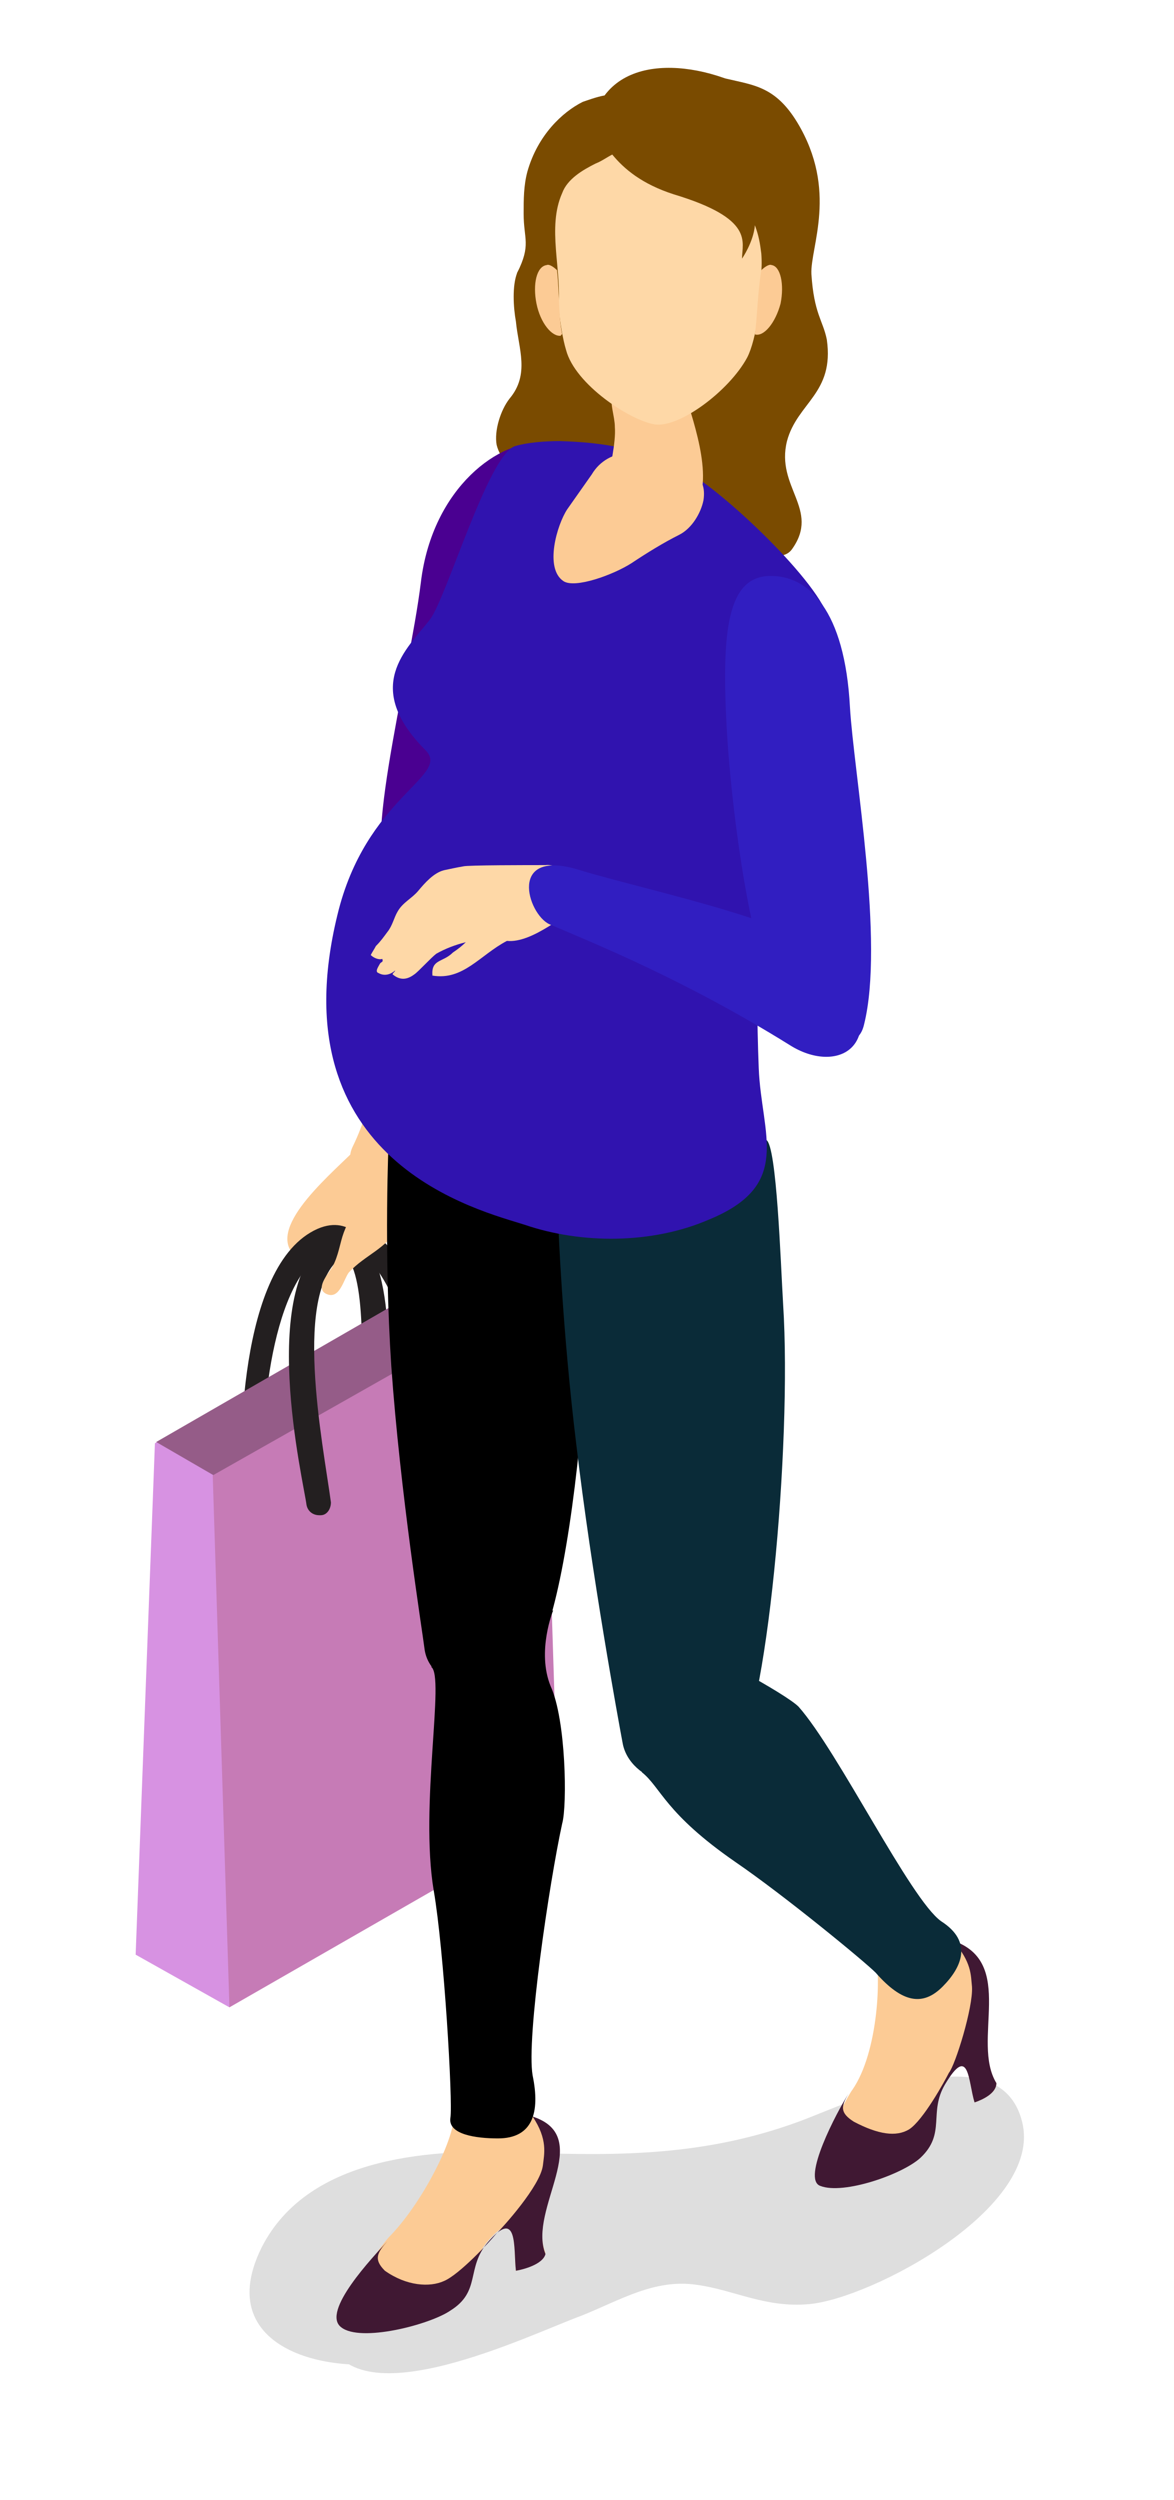 <svg width="727" height="1548" viewBox="0 0 727 1548" fill="none" xmlns="http://www.w3.org/2000/svg">
<path d="M344.147 1338.36C297.209 1334.38 179.467 1382.91 203.333 1448.14C220.836 1498.26 327.44 1445.76 360.058 1433.82C383.925 1424.28 405.405 1410.75 431.658 1414.73C454.729 1417.91 473.823 1429.05 500.871 1426.66C539.058 1423.48 646.458 1367 632.933 1313.69C618.613 1256.41 523.147 1303.35 494.507 1313.69C438.023 1334.38 385.516 1335.17 325.053 1332.79C270.16 1330.4 191.4 1333.58 161.965 1391.66C127.756 1460.87 220.04 1475.19 265.387 1456.89C271.751 1453.71 278.116 1450.79 284.48 1448.14L344.147 1338.36Z" fill="black" fill-opacity="0.13"/>
<path d="M224.813 706.684C214.471 719.412 169.124 753.622 179.466 773.51C183.444 783.057 192.195 786.239 200.151 783.057C218.449 776.693 221.631 761.577 232.769 748.053L224.813 706.684Z" fill="#FCCB95"/>
<path d="M157.191 931.827C157.721 931.827 157.986 931.827 157.986 931.827C162.76 931.032 165.146 927.054 164.351 923.076C159.577 887.276 166.738 794.992 200.151 775.899C205.72 771.921 208.902 773.512 210.493 774.307C227.995 783.854 223.222 841.134 224.813 877.73C224.813 882.503 227.995 884.89 231.973 884.89C235.951 884.89 239.133 881.707 239.133 877.73C239.133 867.387 248.68 778.285 217.653 761.579C212.88 758.396 204.129 756.01 192.195 763.17C145.257 791.014 148.44 911.143 150.031 925.463C150.826 928.645 154.009 931.827 157.191 931.827Z" fill="#231F20"/>
<path d="M287.663 1092.53L335.396 798.174L299.596 775.898L95.933 893.641L84 1210.27L142.076 1242.89L287.663 1092.53Z" fill="#D792E2"/>
<path d="M299.595 775.898L335.395 798.174L301.186 1011.38L96.728 892.845L299.595 775.898Z" fill="#955C88"/>
<path d="M345.737 1125.94L335.395 798.174L131.732 913.529L142.075 1242.89L345.737 1125.94Z" fill="#C67BB6"/>
<path d="M197.765 938.191C197.765 938.191 198.03 938.191 198.561 938.191C202.539 938.191 204.925 934.214 204.925 930.236C200.152 894.436 180.263 797.378 212.881 777.489C218.45 774.307 221.632 775.102 224.018 776.693C241.521 786.24 263.796 848.293 264.592 884.889C264.592 888.867 267.774 892.049 271.752 892.049C276.525 892.049 279.707 888.867 278.912 884.889C278.912 873.751 261.409 780.671 231.178 763.964C225.609 760.782 216.858 758.395 205.721 764.76C157.987 792.604 188.218 918.302 189.81 931.826C190.605 935.804 193.787 938.191 197.765 938.191Z" fill="#231F20"/>
<path d="M224.813 728.163C224.018 729.754 222.427 740.096 220.835 744.87C218.449 751.234 215.267 756.803 212.88 763.168C210.493 769.532 209.698 777.487 205.72 784.647C203.333 788.625 194.582 798.172 202.538 801.354C210.493 804.537 212.88 791.808 216.062 787.83C226.404 776.692 239.133 773.51 247.089 759.19C250.271 752.826 253.453 742.483 251.862 735.323C248.68 723.39 231.973 717.821 222.427 727.368C220.04 728.959 218.449 732.141 217.653 735.323L224.813 728.163Z" fill="#FCCB95"/>
<path d="M250.272 534.844C242.316 544.391 246.294 653.382 218.45 709.867C207.312 732.938 259.819 728.164 246.294 735.324C243.907 736.916 327.441 519.729 303.574 585.76C292.436 617.582 286.867 490.293 250.272 534.844Z" fill="#FCCB95"/>
<path d="M323.464 1307.33C369.606 1326.42 325.851 1365.4 337.784 1394.84C336.193 1401.2 324.26 1405.18 319.486 1405.98C317.895 1392.45 321.077 1365.4 301.984 1387.68C288.459 1403.59 298.006 1417.91 278.913 1429.84C266.184 1438.6 225.61 1445.76 211.29 1440.19C202.539 1437 233.566 1393.25 240.726 1385.29C260.615 1365.4 282.89 1323.24 281.299 1306.53L323.464 1307.33Z" fill="#FCCB95"/>
<path d="M337.783 1395.64C326.645 1367.79 368.81 1323.24 329.828 1310.51C339.374 1324.83 336.987 1333.58 336.192 1340.74C334.601 1353.47 311.53 1378.93 306.756 1383.7C303.574 1387.68 284.481 1408.36 274.934 1412.34C266.183 1416.32 251.863 1415.53 238.339 1405.98C231.179 1398.82 233.565 1394.84 239.93 1387.68C231.179 1397.23 198.561 1431.44 211.29 1440.98C223.223 1450.53 266.183 1439.39 278.912 1430.64C298.005 1418.71 288.459 1404.39 301.983 1388.48C321.076 1366.2 317.894 1392.45 319.485 1405.98C324.259 1405.18 336.192 1402 337.783 1395.64Z" fill="#401833"/>
<path d="M342.555 997.062C342.555 997.062 332.213 1022.52 340.964 1044C350.51 1064.68 351.306 1117.99 348.124 1129.13C340.168 1165.72 325.848 1261.98 329.826 1285.05C334.599 1308.12 329.826 1324.04 308.346 1324.04C294.822 1324.04 277.319 1321.65 278.91 1311.31C280.502 1301.76 274.933 1207.09 268.568 1170.49C259.817 1117.99 275.728 1037.64 266.977 1032.07L342.555 997.062Z" fill="black"/>
<path d="M240.725 705.092C240.725 705.092 237.542 773.51 242.316 845.905C247.885 924.665 261.409 1008.99 263 1021.72C266.978 1045.59 303.573 1052.75 330.622 1024.11C356.876 996.265 378.356 738.505 352.102 723.39C325.053 708.274 267.773 643.834 240.725 705.092Z" fill="black"/>
<path d="M345.738 758.394C345.738 758.394 348.125 822.834 356.876 894.434C366.422 975.581 383.129 1066.27 385.516 1079C389.494 1102.87 428.476 1117.19 454.729 1088.55C474.618 1067.07 490.529 895.23 484.961 807.719C483.369 780.67 480.983 709.865 474.618 705.888C448.365 690.772 372.787 697.136 345.738 758.394Z" fill="#0A2B38"/>
<path d="M399.835 46.374C406.995 46.374 414.155 43.191 421.315 43.987C430.862 44.783 440.408 47.169 449.955 48.76C466.662 52.738 480.186 53.534 493.711 75.809C519.168 117.974 501.666 152.978 502.462 169.685C504.053 194.347 509.622 198.325 512.008 210.258C516.782 243.671 493.711 249.24 487.346 273.107C480.186 301.747 508.031 315.272 490.529 339.934C483.369 350.276 464.275 338.343 453.137 339.934C439.613 342.32 434.839 324.818 422.111 320.045C408.586 313.68 393.471 316.863 381.537 305.725C374.377 298.565 368.808 292.2 358.466 290.609C348.919 289.018 339.373 294.587 329.03 292.996C317.893 292.2 309.937 285.04 307.551 275.494C305.96 266.743 309.937 254.014 315.506 246.854C328.235 231.738 321.075 215.827 319.484 199.12C317.893 190.369 317.097 176.845 320.28 168.889C323.462 162.525 329.03 159.343 329.03 151.387C329.826 142.636 328.235 134.68 332.213 126.725C333.804 121.951 336.191 118.769 339.373 115.587C343.351 111.609 352.102 106.04 353.693 101.267L399.835 46.374Z" fill="#7A4B00"/>
<path d="M337.783 362.209C333.01 401.987 329.032 501.431 307.552 549.96C298.006 572.236 252.659 545.982 244.703 545.187C220.041 542.005 253.454 419.489 260.614 360.618C267.774 300.951 310.735 271.516 335.397 274.698C360.059 278.676 344.943 302.542 337.783 362.209Z" fill="#4A0091"/>
<path d="M473.822 419.488C483.369 398.803 519.965 405.168 512.805 382.097C504.849 357.434 442.796 299.359 421.316 289.812C395.858 277.879 374.378 273.901 346.533 273.105C337.782 273.105 326.645 273.901 318.689 276.288C301.982 282.652 276.525 370.163 266.183 383.688C251.863 401.986 224.018 425.057 263.796 464.834C278.912 480.746 226.405 493.475 208.902 566.666C171.511 720.208 298.004 749.643 325.053 758.394C360.058 770.328 403.814 770.328 438.818 755.212C491.325 733.732 471.436 702.705 469.845 661.336C467.458 598.488 469.845 561.892 478.596 518.137C489.734 462.448 465.867 439.377 473.822 419.488Z" fill="#3013AF"/>
<path d="M526.33 437.786C528.716 478.36 547.81 583.373 535.081 634.289C529.512 658.155 502.463 631.106 494.507 631.902C469.845 632.697 453.138 509.386 449.956 449.72C446.774 390.053 450.752 357.435 476.209 356.64C500.872 355.844 523.147 378.12 526.33 437.786Z" fill="#311EC1"/>
<path d="M363.239 558.711C370.399 554.733 348.919 534.049 337.782 535.64C327.439 535.64 289.252 535.64 286.866 536.435C282.092 537.231 278.91 538.027 274.932 538.822C268.568 540.413 262.999 546.778 259.021 551.551C255.044 556.324 249.475 558.711 246.293 564.28C243.906 568.258 243.111 573.031 239.928 577.009C237.542 580.191 235.95 582.578 232.768 585.76C231.973 587.351 230.381 589.738 229.586 591.329C231.177 592.92 234.359 594.511 236.746 593.716C237.541 596.102 235.95 595.307 235.155 596.898C234.359 598.489 231.973 601.671 234.359 602.467C239.928 605.649 244.701 600.875 244.701 600.875C244.701 601.671 243.11 602.466 243.11 603.262C248.679 608.035 253.453 605.649 256.635 603.262C259.021 601.671 266.977 592.92 270.159 590.533C275.728 587.351 282.093 584.964 288.457 583.373C286.336 585.495 283.684 587.616 280.501 589.738C274.137 596.102 266.977 593.715 267.773 604.058C286.866 607.24 297.208 591.329 313.915 582.578C329.826 584.169 350.511 565.076 363.239 558.711Z" fill="#FED8A7"/>
<path d="M522.352 599.283C507.237 573.03 403.814 552.346 359.263 538.821C313.917 524.501 326.645 565.87 340.17 572.235C368.014 584.168 423.703 606.443 488.939 647.017C517.579 665.314 550.992 649.403 522.352 599.283Z" fill="#311EC1"/>
<path d="M351.306 315.271C344.942 324.818 336.986 351.867 348.919 359.822C356.079 364.596 379.946 355.844 391.084 348.684C400.631 342.32 410.972 335.956 420.519 331.182C428.475 327.205 434.044 317.658 435.635 309.702C438.021 293.791 426.088 289.813 415.746 285.04C399.835 277.88 376.764 276.289 366.421 293.791C366.421 293.791 356.875 307.316 351.306 315.271Z" fill="#FCCB95"/>
<path d="M379.151 245.262C377.559 250.036 380.741 257.992 380.741 264.356C381.537 273.903 377.559 290.609 375.968 299.36C374.377 308.907 371.195 309.702 376.764 316.862C387.106 328 418.133 326.409 427.679 317.658C444.386 301.747 429.27 261.174 424.497 244.467C422.906 237.307 430.066 234.92 425.293 230.147C410.973 215.827 385.515 235.716 379.151 245.262Z" fill="#FCCB95"/>
<path d="M474.617 107.63C474.617 117.972 474.617 198.323 462.684 221.394C451.546 242.079 420.519 265.15 405.404 262.763C390.288 260.376 356.079 238.101 350.51 216.621C342.555 190.368 342.555 119.563 342.555 115.585C342.555 115.585 344.942 68.648 422.906 73.421C478.595 76.603 474.617 107.63 474.617 107.63Z" fill="#FED8A7"/>
<path d="M484.961 69.444C457.116 43.986 397.45 28.075 374.378 59.102C369.605 59.897 363.241 62.284 360.854 63.08C348.125 69.444 333.01 83.764 326.645 106.039C324.258 114.791 324.259 123.542 324.259 132.293C324.259 148.204 329.032 151.386 320.281 168.888C317.894 173.662 343.352 185.595 345.739 190.368C348.125 167.297 338.579 141.044 348.125 119.564C351.307 110.813 360.854 105.244 368.809 101.266C372.787 99.675 375.97 97.288 379.152 95.697C386.312 104.448 397.45 113.995 417.339 120.36C467.459 135.475 459.503 149.795 459.503 160.137C459.503 160.137 466.663 149.795 467.459 139.453C469.845 145.817 470.641 150.591 471.436 156.955C472.232 167.297 470.641 176.048 469.845 185.595C469.05 196.733 469.05 207.871 467.459 219.008C473.823 211.848 475.414 198.324 479.392 189.573C481.513 183.208 483.9 176.844 486.552 170.479C487.348 177.639 487.347 184.004 487.347 189.573C488.143 199.915 515.192 97.288 484.961 69.444Z" fill="#7A4B00"/>
<path d="M581.223 1199.93C629.752 1210.27 600.316 1262.78 617.023 1289.83C617.023 1296.19 608.272 1300.17 603.498 1301.76C599.521 1289.03 600.316 1264.37 585.201 1289.83C574.858 1307.33 585.996 1319.26 570.085 1335.17C558.948 1345.51 523.147 1355.86 508.032 1352.67C498.485 1351.08 521.556 1302.55 527.921 1293.8C543.832 1270.73 546.218 1222.2 541.445 1206.29L581.223 1199.93Z" fill="#FCCB95"/>
<path d="M617.022 1289.83C601.111 1263.57 629.752 1215.04 589.974 1201.52C601.907 1215.04 601.112 1223 601.907 1230.16C602.703 1242.89 591.564 1278.69 587.587 1283.46C585.2 1288.23 571.676 1312.9 562.925 1318.47C554.969 1323.24 543.831 1321.65 528.716 1313.69C519.965 1308.12 520.76 1304.15 525.533 1296.19C518.373 1307.33 496.098 1349.49 508.031 1353.47C522.351 1359.04 558.947 1346.31 570.085 1335.97C585.996 1320.85 574.858 1308.12 585.2 1290.62C600.316 1265.16 599.52 1289.03 603.498 1301.76C608.271 1300.17 617.022 1296.19 617.022 1289.83Z" fill="#401833"/>
<path d="M472.231 1026.5C472.231 1026.5 392.676 1005.02 414.156 1012.97C435.636 1020.93 486.552 1048.77 494.507 1056.73C519.169 1084.57 563.72 1176.06 582.814 1189.59C602.702 1202.31 595.542 1218.23 583.609 1230.16C571.676 1242.09 558.947 1240.5 542.24 1221.41C535.08 1214.25 485.756 1173.68 455.525 1152.99C411.769 1122.76 409.383 1106.85 397.449 1097.3L472.231 1026.5Z" fill="#0A2B38"/>
<path d="M344.941 167.297C343.35 165.706 340.168 163.319 338.577 164.115C332.212 164.911 329.826 176.048 332.213 187.982C334.599 199.915 341.759 208.666 347.328 207.871C347.328 207.34 347.593 207.075 348.124 207.075C345.737 195.142 346.532 182.413 344.941 167.297Z" fill="#FCCB95"/>
<path d="M471.435 167.297C473.026 165.706 476.208 163.319 477.799 164.115C483.368 164.911 485.755 176.048 483.368 187.982C480.186 199.915 473.026 208.666 467.457 207.075C469.048 195.142 469.048 182.413 471.435 167.297Z" fill="#FCCB95"/>
</svg>
